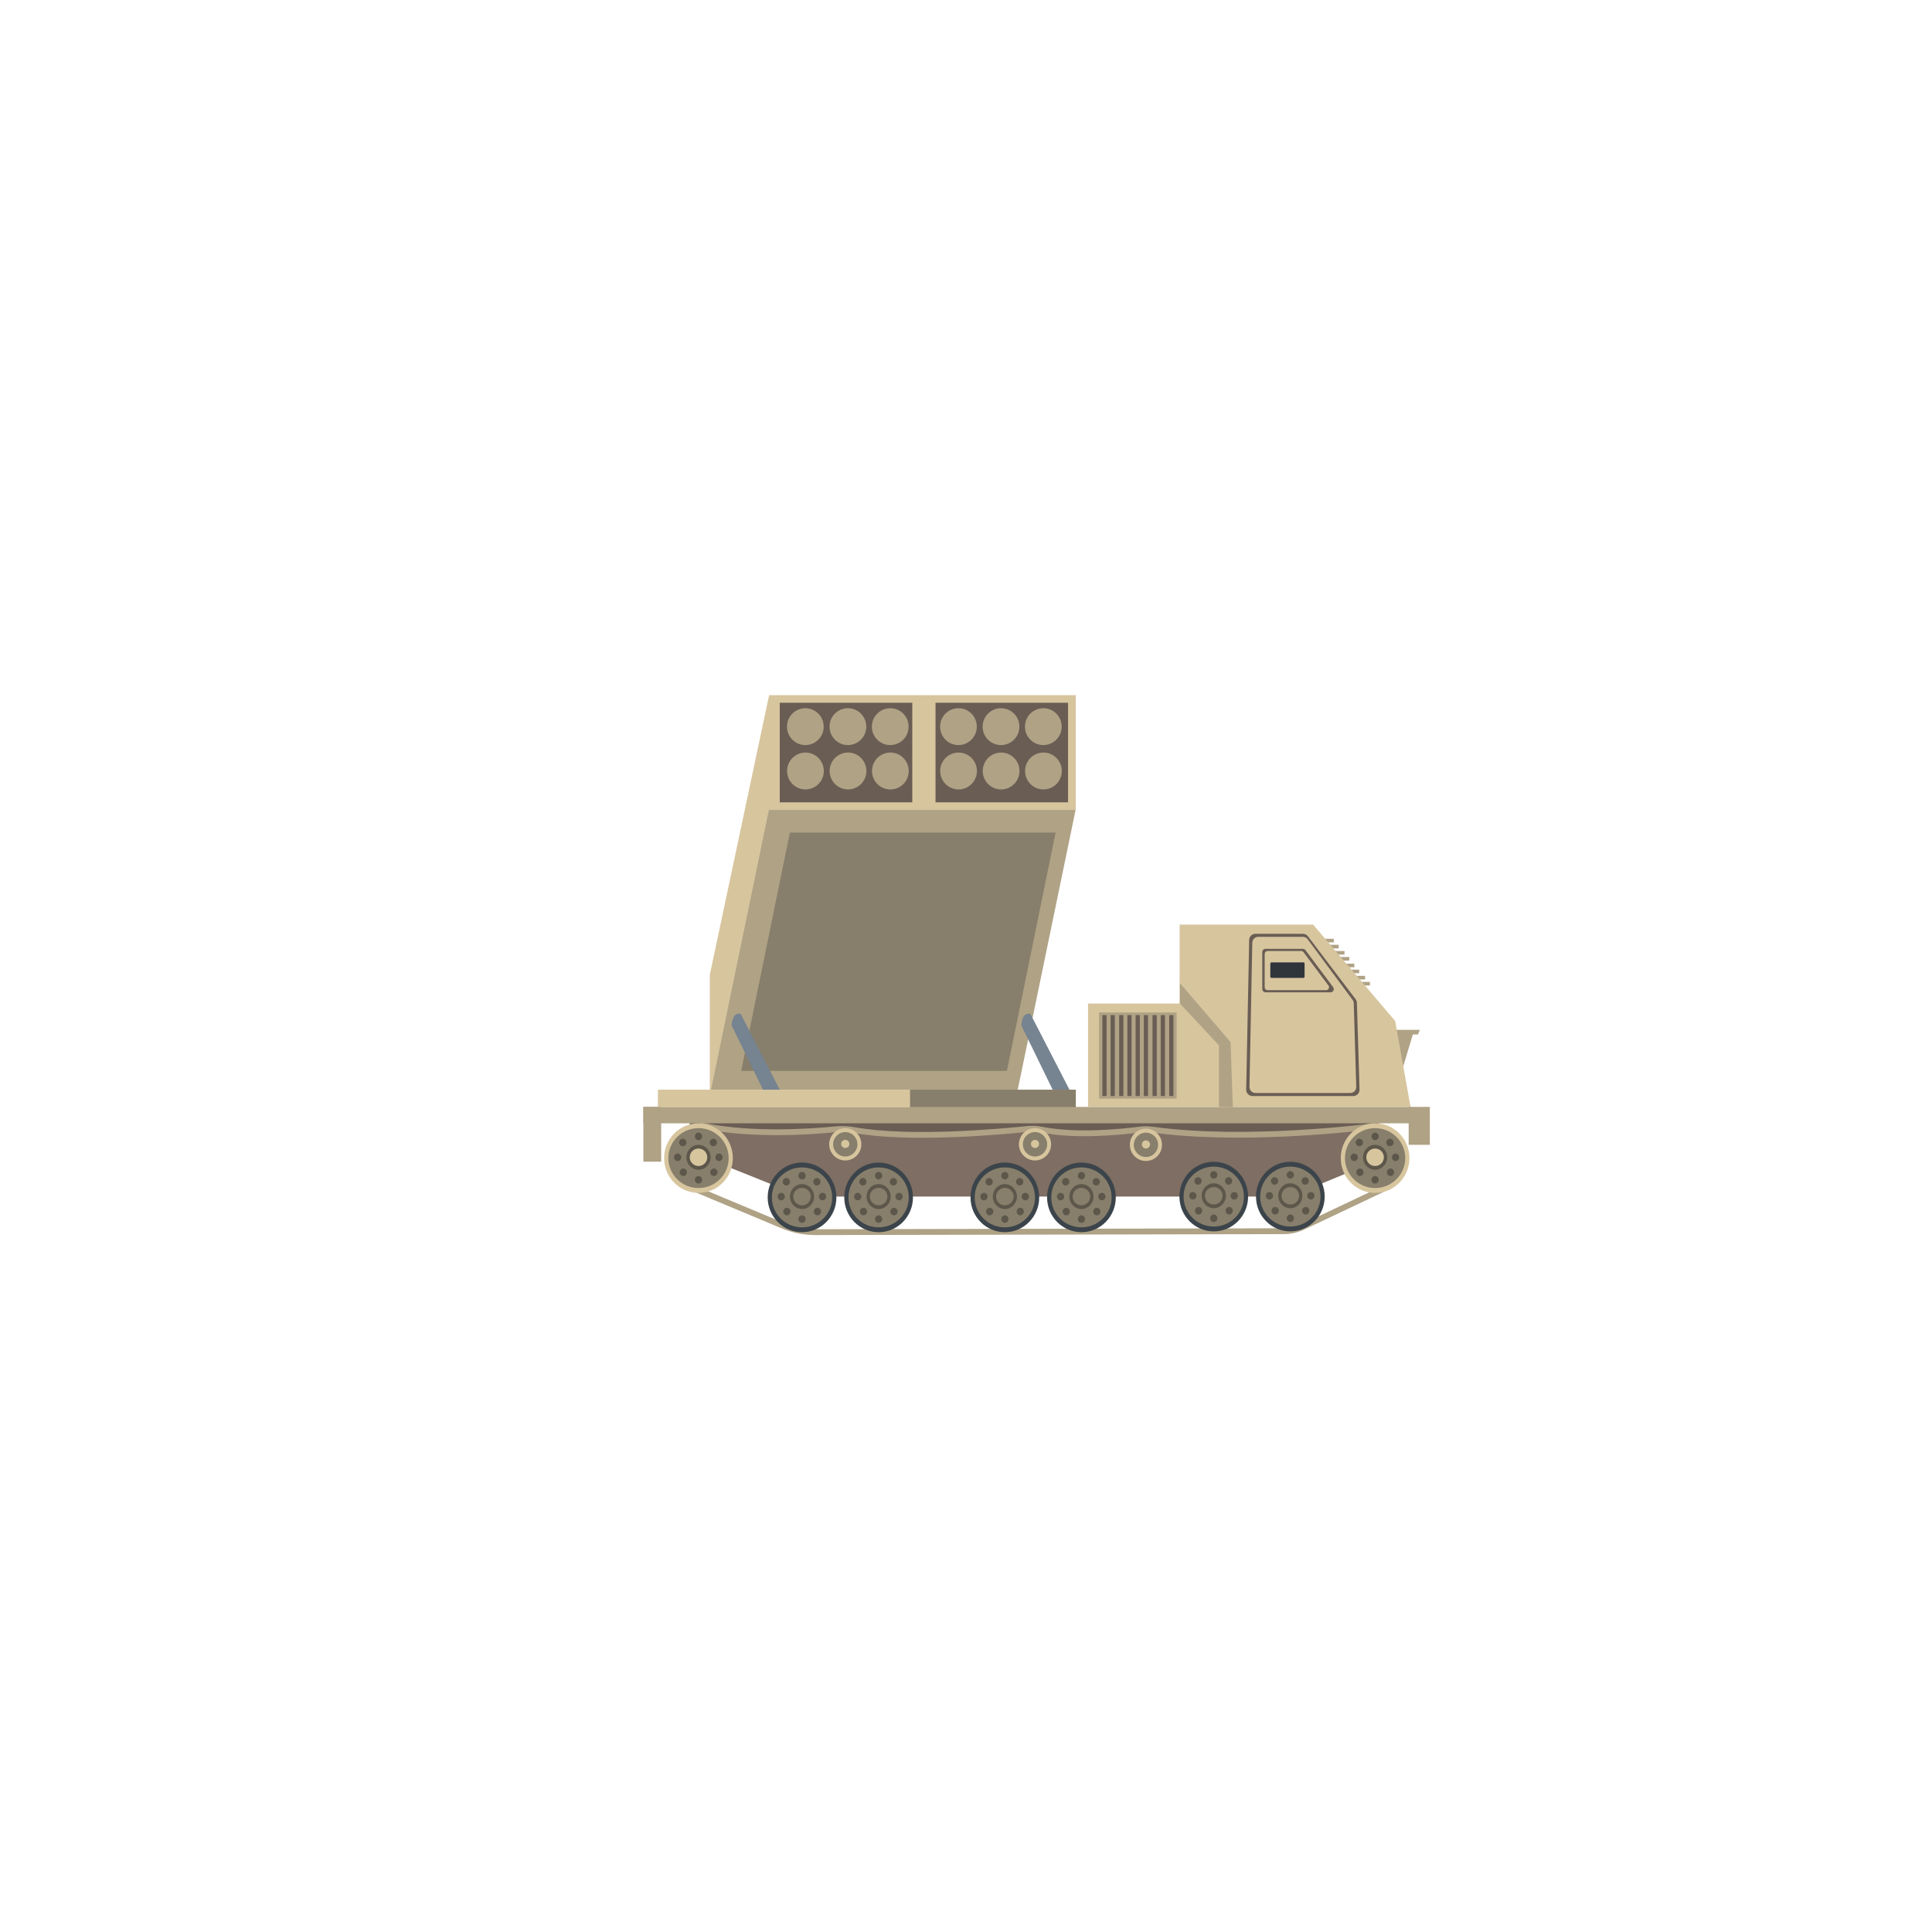 <svg xmlns="http://www.w3.org/2000/svg" xmlns:xlink="http://www.w3.org/1999/xlink" width="350" zoomAndPan="magnify" viewBox="0 0 262.5 262.5" height="350" preserveAspectRatio="xMidYMid meet" version="1.0"><defs><clipPath id="3e08d97905"><path d="M 92 152 L 189 152 L 189 167.809 L 92 167.809 Z M 92 152 " clip-rule="nonzero"/></clipPath><clipPath id="087d65eb74"><path d="M 96 94.449 L 139 94.449 L 139 149 L 96 149 Z M 96 94.449 " clip-rule="nonzero"/></clipPath><clipPath id="710534c322"><path d="M 87.316 150 L 192 150 L 192 153 L 87.316 153 Z M 87.316 150 " clip-rule="nonzero"/></clipPath><clipPath id="6e32539beb"><path d="M 104 94.449 L 147 94.449 L 147 111 L 104 111 Z M 104 94.449 " clip-rule="nonzero"/></clipPath><clipPath id="097f5833b3"><path d="M 104 157 L 114 157 L 114 167.809 L 104 167.809 Z M 104 157 " clip-rule="nonzero"/></clipPath><clipPath id="834e66faee"><path d="M 114 157 L 125 157 L 125 167.809 L 114 167.809 Z M 114 157 " clip-rule="nonzero"/></clipPath><clipPath id="0f379da3f9"><path d="M 131 157 L 142 157 L 142 167.809 L 131 167.809 Z M 131 157 " clip-rule="nonzero"/></clipPath><clipPath id="47a9536649"><path d="M 142 157 L 152 157 L 152 167.809 L 142 167.809 Z M 142 157 " clip-rule="nonzero"/></clipPath><clipPath id="55f9885979"><path d="M 160 157 L 170 157 L 170 167.809 L 160 167.809 Z M 160 157 " clip-rule="nonzero"/></clipPath><clipPath id="8e0b97d454"><path d="M 170 157 L 180 157 L 180 167.809 L 170 167.809 Z M 170 157 " clip-rule="nonzero"/></clipPath><clipPath id="2906b8eab4"><path d="M 87.316 150 L 90 150 L 90 158 L 87.316 158 Z M 87.316 150 " clip-rule="nonzero"/></clipPath><clipPath id="cba6830693"><path d="M 191 150 L 194.363 150 L 194.363 156 L 191 156 Z M 191 150 " clip-rule="nonzero"/></clipPath></defs><path fill="#afa285" d="M 181.223 128.039 L 179.402 128.039 L 179.402 127.555 L 181.223 127.555 L 181.223 128.039 " fill-opacity="1" fill-rule="nonzero"/><path fill="#afa285" d="M 181.879 128.855 L 180.059 128.855 L 180.059 128.371 L 181.879 128.371 L 181.879 128.855 " fill-opacity="1" fill-rule="nonzero"/><path fill="#afa285" d="M 182.68 129.699 L 180.859 129.699 L 180.859 129.215 L 182.68 129.215 L 182.68 129.699 " fill-opacity="1" fill-rule="nonzero"/><path fill="#afa285" d="M 183.336 130.512 L 181.516 130.512 L 181.516 130.027 L 183.336 130.027 L 183.336 130.512 " fill-opacity="1" fill-rule="nonzero"/><path fill="#afa285" d="M 184.016 131.422 L 182.195 131.422 L 182.195 130.938 L 184.016 130.938 L 184.016 131.422 " fill-opacity="1" fill-rule="nonzero"/><path fill="#afa285" d="M 184.672 132.234 L 182.852 132.234 L 182.852 131.75 L 184.672 131.75 L 184.672 132.234 " fill-opacity="1" fill-rule="nonzero"/><path fill="#afa285" d="M 185.473 133.078 L 183.652 133.078 L 183.652 132.594 L 185.473 132.594 L 185.473 133.078 " fill-opacity="1" fill-rule="nonzero"/><path fill="#afa285" d="M 186.129 133.895 L 184.309 133.895 L 184.309 133.41 L 186.129 133.41 L 186.129 133.895 " fill-opacity="1" fill-rule="nonzero"/><path fill="#695d54" d="M 187.328 154.402 L 93.715 154.402 L 93.715 151.508 L 187.328 151.508 L 187.328 154.402 " fill-opacity="1" fill-rule="nonzero"/><path fill="#7e6e63" d="M 95.398 157.125 L 108.973 162.578 L 175.316 162.578 L 187.133 157.672 L 186.34 153.281 C 186.34 153.281 167.012 155.812 155.699 153.352 C 155.699 153.891 146.133 154.547 141.184 153.281 C 135.391 154.168 123.023 154.684 115.281 153.395 C 109.422 154.137 95.84 153.281 95.84 153.281 L 95.398 157.125 " fill-opacity="1" fill-rule="nonzero"/><g clip-path="url(#3e08d97905)"><path fill="#afa285" d="M 93.398 160.68 L 106.5 166.16 C 107.867 166.73 109.309 167.02 110.789 167.016 L 174.426 166.887 C 175.273 166.887 176.125 166.695 176.891 166.332 L 188.012 161.062 L 186.047 153.488 C 183.566 153.793 168.309 155.523 156.488 153.867 C 155.969 153.797 155.426 153.797 154.871 153.867 C 152.422 154.188 146.211 154.832 141.426 153.867 C 140.844 153.75 140.266 153.723 139.711 153.781 C 136.066 154.16 123.586 155.305 116.062 153.941 C 115.199 153.785 114.336 153.746 113.5 153.832 C 110.367 154.148 102.43 154.73 95.652 153.395 C 95.309 154.441 94.203 158.047 93.398 160.68 Z M 110.766 167.809 C 109.188 167.809 107.652 167.5 106.195 166.891 L 92.434 161.137 L 92.539 160.793 C 92.539 160.793 93.145 158.801 93.758 156.812 C 94.066 155.816 94.375 154.816 94.609 154.07 C 95.07 152.609 95.07 152.609 95.309 152.551 L 95.531 152.5 L 95.602 152.574 C 102.316 153.945 110.293 153.359 113.422 153.047 C 114.332 152.953 115.266 152.992 116.203 153.164 C 123.625 154.504 136.008 153.371 139.629 152.992 C 140.262 152.926 140.918 152.961 141.578 153.094 C 146.25 154.031 152.359 153.398 154.766 153.086 C 155.395 153 156.008 153.004 156.598 153.086 C 169.332 154.867 186.121 152.684 186.289 152.66 L 186.633 152.617 L 188.941 161.496 L 177.227 167.047 C 176.359 167.457 175.391 167.68 174.43 167.68 L 110.789 167.809 C 110.781 167.809 110.773 167.809 110.766 167.809 " fill-opacity="1" fill-rule="nonzero"/></g><g clip-path="url(#087d65eb74)"><path fill="#d7c59e" d="M 101.359 132.457 L 107.934 111.629 L 104.5 94.445 L 96.438 132.457 L 96.438 148.055 L 138.105 148.055 L 138.105 132.457 L 101.359 132.457 " fill-opacity="1" fill-rule="nonzero"/></g><path fill="#afa285" d="M 189.117 139.922 L 192.914 139.922 L 192.664 140.551 L 191.961 140.551 L 190.152 146.57 L 189.117 139.922 " fill-opacity="1" fill-rule="nonzero"/><path fill="#afa285" d="M 138.281 148.055 L 96.613 148.055 L 104.5 109.898 L 146.168 109.898 L 138.281 148.055 " fill-opacity="1" fill-rule="nonzero"/><g clip-path="url(#710534c322)"><path fill="#afa285" d="M 191.648 152.621 L 87.414 152.621 L 87.414 150.395 L 191.648 150.395 L 191.648 152.621 " fill-opacity="1" fill-rule="nonzero"/></g><path fill="#d7c59e" d="M 189.566 138.73 L 178.414 125.621 L 160.273 125.621 L 160.273 136.355 L 147.832 136.355 L 147.832 150.395 L 191.648 150.395 L 189.566 138.73 " fill-opacity="1" fill-rule="nonzero"/><path fill="#afa285" d="M 160.32 136.355 L 165.621 142.031 L 165.621 150.395 L 167.504 150.434 L 167.199 141.59 L 160.32 133.582 L 160.32 136.355 " fill-opacity="1" fill-rule="nonzero"/><path fill="#afa285" d="M 159.871 149.277 L 149.324 149.277 L 149.324 137.562 L 159.871 137.562 L 159.871 149.277 " fill-opacity="1" fill-rule="nonzero"/><path fill="#695d54" d="M 150.352 148.918 L 149.781 148.918 L 149.781 137.922 L 150.352 137.922 L 150.352 148.918 " fill-opacity="1" fill-rule="nonzero"/><path fill="#695d54" d="M 151.469 148.918 L 150.898 148.918 L 150.898 137.922 L 151.469 137.922 L 151.469 148.918 " fill-opacity="1" fill-rule="nonzero"/><path fill="#695d54" d="M 152.633 148.918 L 152.062 148.918 L 152.062 137.922 L 152.633 137.922 L 152.633 148.918 " fill-opacity="1" fill-rule="nonzero"/><path fill="#695d54" d="M 153.746 148.918 L 153.18 148.918 L 153.18 137.922 L 153.746 137.922 L 153.746 148.918 " fill-opacity="1" fill-rule="nonzero"/><path fill="#695d54" d="M 154.867 148.918 L 154.297 148.918 L 154.297 137.922 L 154.867 137.922 L 154.867 148.918 " fill-opacity="1" fill-rule="nonzero"/><path fill="#695d54" d="M 155.98 148.918 L 155.414 148.918 L 155.414 137.922 L 155.98 137.922 L 155.98 148.918 " fill-opacity="1" fill-rule="nonzero"/><path fill="#695d54" d="M 157.164 148.918 L 156.594 148.918 L 156.594 137.922 L 157.164 137.922 L 157.164 148.918 " fill-opacity="1" fill-rule="nonzero"/><path fill="#695d54" d="M 158.281 148.918 L 157.711 148.918 L 157.711 137.922 L 158.281 137.922 L 158.281 148.918 " fill-opacity="1" fill-rule="nonzero"/><path fill="#695d54" d="M 159.434 148.918 L 158.863 148.918 L 158.863 137.922 L 159.434 137.922 L 159.434 148.918 " fill-opacity="1" fill-rule="nonzero"/><path fill="#695d54" d="M 169.723 127.711 L 169.32 148.047 C 169.309 148.523 169.695 148.918 170.172 148.918 L 183.867 148.918 C 184.348 148.918 184.734 148.52 184.719 148.035 L 184.359 136.254 C 184.355 136.078 184.293 135.902 184.188 135.762 L 177.707 127.211 C 177.547 127 177.297 126.875 177.027 126.875 L 170.574 126.875 C 170.113 126.875 169.734 127.246 169.723 127.711 " fill-opacity="1" fill-rule="nonzero"/><path fill="#d7c59e" d="M 170.148 128.098 L 169.766 147.664 C 169.758 148.125 170.121 148.504 170.57 148.504 L 183.469 148.504 C 183.922 148.504 184.285 148.117 184.273 147.656 L 183.934 136.316 C 183.93 136.145 183.871 135.98 183.77 135.844 L 177.668 127.613 C 177.516 127.41 177.277 127.289 177.027 127.289 L 170.949 127.289 C 170.512 127.289 170.156 127.648 170.148 128.098 " fill-opacity="1" fill-rule="nonzero"/><path fill="#695d54" d="M 171.504 129.355 L 171.504 134.387 C 171.504 134.629 171.699 134.824 171.938 134.824 L 180.785 134.824 C 181.145 134.824 181.352 134.414 181.133 134.125 L 177.375 129.098 C 177.293 128.988 177.164 128.922 177.027 128.922 L 171.938 128.918 C 171.699 128.918 171.504 129.117 171.504 129.355 " fill-opacity="1" fill-rule="nonzero"/><path fill="#d7c59e" d="M 171.832 129.605 L 171.832 134.137 C 171.832 134.355 172.008 134.531 172.223 134.531 L 180.18 134.531 C 180.504 134.531 180.688 134.16 180.496 133.902 L 177.113 129.375 C 177.039 129.273 176.922 129.215 176.801 129.215 L 172.223 129.215 C 172.008 129.215 171.832 129.391 171.832 129.605 " fill-opacity="1" fill-rule="nonzero"/><path fill="#30353c" d="M 177.086 132.867 L 172.766 132.867 C 172.676 132.867 172.598 132.793 172.598 132.699 L 172.598 130.926 C 172.598 130.832 172.676 130.758 172.766 130.758 L 177.086 130.758 C 177.18 130.758 177.254 130.832 177.254 130.926 L 177.254 132.699 C 177.254 132.793 177.18 132.867 177.086 132.867 " fill-opacity="1" fill-rule="nonzero"/><path fill="#d7c59e" d="M 146.168 150.434 L 89.387 150.434 L 89.387 148.055 L 146.168 148.055 L 146.168 150.434 " fill-opacity="1" fill-rule="nonzero"/><path fill="#877f6b" d="M 146.168 150.434 L 123.648 150.434 L 123.648 148.055 L 146.168 148.055 L 146.168 150.434 " fill-opacity="1" fill-rule="nonzero"/><g clip-path="url(#6e32539beb)"><path fill="#d7c59e" d="M 146.168 110.047 L 104.5 110.047 L 104.5 94.445 L 146.168 94.445 L 146.168 110.047 " fill-opacity="1" fill-rule="nonzero"/></g><path fill="#695d54" d="M 145.117 109.012 L 105.945 109.012 L 105.945 95.484 L 145.117 95.484 L 145.117 109.012 " fill-opacity="1" fill-rule="nonzero"/><path fill="#d7c59e" d="M 127.109 109.262 L 123.953 109.262 L 123.953 95.23 L 127.109 95.23 L 127.109 109.262 " fill-opacity="1" fill-rule="nonzero"/><path fill="#877f6b" d="M 136.805 145.504 L 100.703 145.504 L 107.32 113.125 L 143.422 113.125 L 136.805 145.504 " fill-opacity="1" fill-rule="nonzero"/><path fill="#768390" d="M 138.777 139.344 L 143.027 148.055 L 145.305 148.055 L 140.004 137.762 C 140.004 137.762 138.863 137.344 138.777 139.344 " fill-opacity="1" fill-rule="nonzero"/><path fill="#768390" d="M 99.418 139.344 L 103.668 148.055 L 105.945 148.055 L 100.645 137.762 C 100.645 137.762 99.508 137.344 99.418 139.344 " fill-opacity="1" fill-rule="nonzero"/><path fill="#afa285" d="M 111.918 98.727 C 111.918 100.113 110.801 101.234 109.422 101.234 C 108.043 101.234 106.926 100.113 106.926 98.727 C 106.926 97.344 108.043 96.223 109.422 96.223 C 110.801 96.223 111.918 97.344 111.918 98.727 " fill-opacity="1" fill-rule="nonzero"/><path fill="#afa285" d="M 117.703 98.727 C 117.703 100.113 116.586 101.234 115.207 101.234 C 113.824 101.234 112.707 100.113 112.707 98.727 C 112.707 97.344 113.824 96.223 115.207 96.223 C 116.586 96.223 117.703 97.344 117.703 98.727 " fill-opacity="1" fill-rule="nonzero"/><path fill="#afa285" d="M 123.453 98.727 C 123.453 100.113 122.336 101.234 120.957 101.234 C 119.578 101.234 118.457 100.113 118.457 98.727 C 118.457 97.344 119.578 96.223 120.957 96.223 C 122.336 96.223 123.453 97.344 123.453 98.727 " fill-opacity="1" fill-rule="nonzero"/><path fill="#afa285" d="M 111.934 104.754 C 111.934 106.141 110.816 107.262 109.438 107.262 C 108.059 107.262 106.941 106.141 106.941 104.754 C 106.941 103.371 108.059 102.246 109.438 102.246 C 110.816 102.246 111.934 103.371 111.934 104.754 " fill-opacity="1" fill-rule="nonzero"/><path fill="#afa285" d="M 117.719 104.754 C 117.719 106.141 116.602 107.262 115.223 107.262 C 113.844 107.262 112.723 106.141 112.723 104.754 C 112.723 103.371 113.844 102.246 115.223 102.246 C 116.602 102.246 117.719 103.371 117.719 104.754 " fill-opacity="1" fill-rule="nonzero"/><path fill="#afa285" d="M 123.469 104.754 C 123.469 106.141 122.352 107.262 120.973 107.262 C 119.594 107.262 118.477 106.141 118.477 104.754 C 118.477 103.371 119.594 102.246 120.973 102.246 C 122.352 102.246 123.469 103.371 123.469 104.754 " fill-opacity="1" fill-rule="nonzero"/><path fill="#afa285" d="M 132.719 98.727 C 132.719 100.113 131.602 101.234 130.223 101.234 C 128.844 101.234 127.727 100.113 127.727 98.727 C 127.727 97.344 128.844 96.223 130.223 96.223 C 131.602 96.223 132.719 97.344 132.719 98.727 " fill-opacity="1" fill-rule="nonzero"/><path fill="#afa285" d="M 138.504 98.727 C 138.504 100.113 137.387 101.234 136.008 101.234 C 134.625 101.234 133.508 100.113 133.508 98.727 C 133.508 97.344 134.625 96.223 136.008 96.223 C 137.387 96.223 138.504 97.344 138.504 98.727 " fill-opacity="1" fill-rule="nonzero"/><path fill="#afa285" d="M 144.254 98.727 C 144.254 100.113 143.137 101.234 141.758 101.234 C 140.379 101.234 139.258 100.113 139.258 98.727 C 139.258 97.344 140.379 96.223 141.758 96.223 C 143.137 96.223 144.254 97.344 144.254 98.727 " fill-opacity="1" fill-rule="nonzero"/><path fill="#afa285" d="M 132.734 104.754 C 132.734 106.141 131.617 107.262 130.238 107.262 C 128.859 107.262 127.742 106.141 127.742 104.754 C 127.742 103.371 128.859 102.246 130.238 102.246 C 131.617 102.246 132.734 103.371 132.734 104.754 " fill-opacity="1" fill-rule="nonzero"/><path fill="#afa285" d="M 138.52 104.754 C 138.52 106.141 137.402 107.262 136.023 107.262 C 134.645 107.262 133.523 106.141 133.523 104.754 C 133.523 103.371 134.645 102.246 136.023 102.246 C 137.402 102.246 138.52 103.371 138.52 104.754 " fill-opacity="1" fill-rule="nonzero"/><path fill="#afa285" d="M 144.27 104.754 C 144.27 106.141 143.152 107.262 141.773 107.262 C 140.395 107.262 139.273 106.141 139.273 104.754 C 139.273 103.371 140.395 102.246 141.773 102.246 C 143.152 102.246 144.27 103.371 144.27 104.754 " fill-opacity="1" fill-rule="nonzero"/><g clip-path="url(#097f5833b3)"><path fill="#3c444b" d="M 113.641 162.688 C 113.641 165.301 111.551 167.418 108.973 167.418 C 106.395 167.418 104.305 165.301 104.305 162.688 C 104.305 160.074 106.395 157.957 108.973 157.957 C 111.551 157.957 113.641 160.074 113.641 162.688 " fill-opacity="1" fill-rule="nonzero"/></g><path fill="#877f6b" d="M 113.07 162.688 C 113.07 164.934 111.234 166.758 108.973 166.758 C 106.711 166.758 104.875 164.934 104.875 162.688 C 104.875 160.441 106.711 158.617 108.973 158.617 C 111.234 158.617 113.07 160.441 113.07 162.688 " fill-opacity="1" fill-rule="nonzero"/><path fill="#5d574b" d="M 110.617 162.578 C 110.617 163.512 109.879 164.273 108.973 164.273 C 108.066 164.273 107.328 163.512 107.328 162.578 C 107.328 161.641 108.066 160.883 108.973 160.883 C 109.879 160.883 110.617 161.641 110.617 162.578 " fill-opacity="1" fill-rule="nonzero"/><path fill="#5d574b" d="M 106.629 162.578 C 106.629 162.859 106.406 163.09 106.137 163.09 C 105.863 163.09 105.645 162.859 105.645 162.578 C 105.645 162.297 105.863 162.066 106.137 162.066 C 106.406 162.066 106.629 162.297 106.629 162.578 " fill-opacity="1" fill-rule="nonzero"/><path fill="#5d574b" d="M 112.246 162.578 C 112.246 162.859 112.027 163.09 111.754 163.09 C 111.484 163.09 111.262 162.859 111.262 162.578 C 111.262 162.297 111.484 162.066 111.754 162.066 C 112.027 162.066 112.246 162.297 112.246 162.578 " fill-opacity="1" fill-rule="nonzero"/><path fill="#5d574b" d="M 109.465 159.742 C 109.465 160.023 109.246 160.25 108.973 160.25 C 108.699 160.25 108.48 160.023 108.48 159.742 C 108.48 159.457 108.699 159.23 108.973 159.23 C 109.246 159.23 109.465 159.457 109.465 159.742 " fill-opacity="1" fill-rule="nonzero"/><path fill="#5d574b" d="M 109.465 165.637 C 109.465 165.918 109.246 166.148 108.973 166.148 C 108.699 166.148 108.48 165.918 108.48 165.637 C 108.48 165.352 108.699 165.125 108.973 165.125 C 109.246 165.125 109.465 165.352 109.465 165.637 " fill-opacity="1" fill-rule="nonzero"/><path fill="#5d574b" d="M 107.406 164.613 C 107.406 164.895 107.188 165.125 106.914 165.125 C 106.641 165.125 106.422 164.895 106.422 164.613 C 106.422 164.328 106.641 164.102 106.914 164.102 C 107.188 164.102 107.406 164.328 107.406 164.613 " fill-opacity="1" fill-rule="nonzero"/><path fill="#5d574b" d="M 111.48 160.566 C 111.48 160.848 111.262 161.078 110.988 161.078 C 110.715 161.078 110.496 160.848 110.496 160.566 C 110.496 160.281 110.715 160.055 110.988 160.055 C 111.262 160.055 111.48 160.281 111.48 160.566 " fill-opacity="1" fill-rule="nonzero"/><path fill="#5d574b" d="M 107.328 160.566 C 107.328 160.848 107.109 161.078 106.836 161.078 C 106.566 161.078 106.344 160.848 106.344 160.566 C 106.344 160.281 106.566 160.055 106.836 160.055 C 107.109 160.055 107.328 160.281 107.328 160.566 " fill-opacity="1" fill-rule="nonzero"/><path fill="#5d574b" d="M 111.559 164.613 C 111.559 164.895 111.336 165.125 111.066 165.125 C 110.793 165.125 110.57 164.895 110.57 164.613 C 110.57 164.328 110.793 164.102 111.066 164.102 C 111.336 164.102 111.559 164.328 111.559 164.613 " fill-opacity="1" fill-rule="nonzero"/><path fill="#877f6b" d="M 110.164 162.578 C 110.164 163.234 109.629 163.766 108.973 163.766 C 108.316 163.766 107.781 163.234 107.781 162.578 C 107.781 161.922 108.316 161.391 108.973 161.391 C 109.629 161.391 110.164 161.922 110.164 162.578 " fill-opacity="1" fill-rule="nonzero"/><path fill="#d7c59e" d="M 117.031 155.477 C 117.031 156.688 116.055 157.672 114.848 157.672 C 113.641 157.672 112.66 156.688 112.66 155.477 C 112.66 154.266 113.641 153.281 114.848 153.281 C 116.055 153.281 117.031 154.266 117.031 155.477 " fill-opacity="1" fill-rule="nonzero"/><path fill="#877f6b" d="M 116.5 155.477 C 116.5 156.391 115.758 157.133 114.848 157.133 C 113.934 157.133 113.195 156.391 113.195 155.477 C 113.195 154.559 113.934 153.816 114.848 153.816 C 115.758 153.816 116.5 154.559 116.5 155.477 " fill-opacity="1" fill-rule="nonzero"/><path fill="#d7c59e" d="M 115.406 155.426 C 115.406 155.73 115.156 155.977 114.848 155.977 C 114.539 155.977 114.289 155.73 114.289 155.426 C 114.289 155.121 114.539 154.875 114.848 154.875 C 115.156 154.875 115.406 155.121 115.406 155.426 " fill-opacity="1" fill-rule="nonzero"/><g clip-path="url(#834e66faee)"><path fill="#3c444b" d="M 124.043 162.688 C 124.043 165.301 121.953 167.418 119.375 167.418 C 116.801 167.418 114.711 165.301 114.711 162.688 C 114.711 160.074 116.801 157.957 119.375 157.957 C 121.953 157.957 124.043 160.074 124.043 162.688 " fill-opacity="1" fill-rule="nonzero"/></g><path fill="#877f6b" d="M 123.473 162.688 C 123.473 164.934 121.641 166.758 119.375 166.758 C 117.113 166.758 115.281 164.934 115.281 162.688 C 115.281 160.441 117.113 158.617 119.375 158.617 C 121.641 158.617 123.473 160.441 123.473 162.688 " fill-opacity="1" fill-rule="nonzero"/><path fill="#5d574b" d="M 121.02 162.578 C 121.02 163.512 120.285 164.273 119.375 164.273 C 118.469 164.273 117.734 163.512 117.734 162.578 C 117.734 161.641 118.469 160.883 119.375 160.883 C 120.285 160.883 121.02 161.641 121.02 162.578 " fill-opacity="1" fill-rule="nonzero"/><path fill="#5d574b" d="M 117.031 162.578 C 117.031 162.859 116.812 163.09 116.539 163.09 C 116.266 163.09 116.047 162.859 116.047 162.578 C 116.047 162.297 116.266 162.066 116.539 162.066 C 116.812 162.066 117.031 162.297 117.031 162.578 " fill-opacity="1" fill-rule="nonzero"/><path fill="#5d574b" d="M 122.652 162.578 C 122.652 162.859 122.43 163.09 122.16 163.09 C 121.887 163.09 121.664 162.859 121.664 162.578 C 121.664 162.297 121.887 162.066 122.16 162.066 C 122.43 162.066 122.652 162.297 122.652 162.578 " fill-opacity="1" fill-rule="nonzero"/><path fill="#5d574b" d="M 119.871 159.742 C 119.871 160.023 119.648 160.25 119.375 160.25 C 119.105 160.25 118.883 160.023 118.883 159.742 C 118.883 159.457 119.105 159.23 119.375 159.23 C 119.648 159.23 119.871 159.457 119.871 159.742 " fill-opacity="1" fill-rule="nonzero"/><path fill="#5d574b" d="M 119.871 165.637 C 119.871 165.918 119.648 166.148 119.375 166.148 C 119.105 166.148 118.883 165.918 118.883 165.637 C 118.883 165.352 119.105 165.125 119.375 165.125 C 119.648 165.125 119.871 165.352 119.871 165.637 " fill-opacity="1" fill-rule="nonzero"/><path fill="#5d574b" d="M 117.809 164.613 C 117.809 164.895 117.59 165.125 117.316 165.125 C 117.047 165.125 116.824 164.895 116.824 164.613 C 116.824 164.328 117.047 164.102 117.316 164.102 C 117.59 164.102 117.809 164.328 117.809 164.613 " fill-opacity="1" fill-rule="nonzero"/><path fill="#5d574b" d="M 121.887 160.566 C 121.887 160.848 121.664 161.078 121.391 161.078 C 121.121 161.078 120.898 160.848 120.898 160.566 C 120.898 160.281 121.121 160.055 121.391 160.055 C 121.664 160.055 121.887 160.281 121.887 160.566 " fill-opacity="1" fill-rule="nonzero"/><path fill="#5d574b" d="M 117.734 160.566 C 117.734 160.848 117.512 161.078 117.242 161.078 C 116.969 161.078 116.746 160.848 116.746 160.566 C 116.746 160.281 116.969 160.055 117.242 160.055 C 117.512 160.055 117.734 160.281 117.734 160.566 " fill-opacity="1" fill-rule="nonzero"/><path fill="#5d574b" d="M 121.961 164.613 C 121.961 164.895 121.742 165.125 121.469 165.125 C 121.195 165.125 120.977 164.895 120.977 164.613 C 120.977 164.328 121.195 164.102 121.469 164.102 C 121.742 164.102 121.961 164.328 121.961 164.613 " fill-opacity="1" fill-rule="nonzero"/><path fill="#877f6b" d="M 120.566 162.578 C 120.566 163.234 120.035 163.766 119.375 163.766 C 118.719 163.766 118.184 163.234 118.184 162.578 C 118.184 161.922 118.719 161.391 119.375 161.391 C 120.035 161.391 120.566 161.922 120.566 162.578 " fill-opacity="1" fill-rule="nonzero"/><g clip-path="url(#0f379da3f9)"><path fill="#3c444b" d="M 141.195 162.688 C 141.195 165.301 139.105 167.418 136.531 167.418 C 133.953 167.418 131.863 165.301 131.863 162.688 C 131.863 160.074 133.953 157.957 136.531 157.957 C 139.105 157.957 141.195 160.074 141.195 162.688 " fill-opacity="1" fill-rule="nonzero"/></g><path fill="#877f6b" d="M 140.625 162.688 C 140.625 164.934 138.793 166.758 136.531 166.758 C 134.266 166.758 132.434 164.934 132.434 162.688 C 132.434 160.441 134.266 158.617 136.531 158.617 C 138.793 158.617 140.625 160.441 140.625 162.688 " fill-opacity="1" fill-rule="nonzero"/><path fill="#5d574b" d="M 138.172 162.578 C 138.172 163.512 137.438 164.273 136.531 164.273 C 135.621 164.273 134.887 163.512 134.887 162.578 C 134.887 161.641 135.621 160.883 136.531 160.883 C 137.438 160.883 138.172 161.641 138.172 162.578 " fill-opacity="1" fill-rule="nonzero"/><path fill="#5d574b" d="M 134.188 162.578 C 134.188 162.859 133.965 163.09 133.691 163.09 C 133.422 163.09 133.199 162.859 133.199 162.578 C 133.199 162.297 133.422 162.066 133.691 162.066 C 133.965 162.066 134.188 162.297 134.188 162.578 " fill-opacity="1" fill-rule="nonzero"/><path fill="#5d574b" d="M 139.805 162.578 C 139.805 162.859 139.586 163.09 139.312 163.09 C 139.039 163.09 138.82 162.859 138.82 162.578 C 138.82 162.297 139.039 162.066 139.312 162.066 C 139.586 162.066 139.805 162.297 139.805 162.578 " fill-opacity="1" fill-rule="nonzero"/><path fill="#5d574b" d="M 137.023 159.742 C 137.023 160.023 136.801 160.25 136.531 160.25 C 136.258 160.25 136.035 160.023 136.035 159.742 C 136.035 159.457 136.258 159.23 136.531 159.23 C 136.801 159.23 137.023 159.457 137.023 159.742 " fill-opacity="1" fill-rule="nonzero"/><path fill="#5d574b" d="M 137.023 165.637 C 137.023 165.918 136.801 166.148 136.531 166.148 C 136.258 166.148 136.035 165.918 136.035 165.637 C 136.035 165.352 136.258 165.125 136.531 165.125 C 136.801 165.125 137.023 165.352 137.023 165.637 " fill-opacity="1" fill-rule="nonzero"/><path fill="#5d574b" d="M 134.965 164.613 C 134.965 164.895 134.742 165.125 134.469 165.125 C 134.199 165.125 133.977 164.895 133.977 164.613 C 133.977 164.328 134.199 164.102 134.469 164.102 C 134.742 164.102 134.965 164.328 134.965 164.613 " fill-opacity="1" fill-rule="nonzero"/><path fill="#5d574b" d="M 139.039 160.566 C 139.039 160.848 138.816 161.078 138.547 161.078 C 138.273 161.078 138.051 160.848 138.051 160.566 C 138.051 160.281 138.273 160.055 138.547 160.055 C 138.816 160.055 139.039 160.281 139.039 160.566 " fill-opacity="1" fill-rule="nonzero"/><path fill="#5d574b" d="M 134.887 160.566 C 134.887 160.848 134.668 161.078 134.395 161.078 C 134.121 161.078 133.902 160.848 133.902 160.566 C 133.902 160.281 134.121 160.055 134.395 160.055 C 134.668 160.055 134.887 160.281 134.887 160.566 " fill-opacity="1" fill-rule="nonzero"/><path fill="#5d574b" d="M 139.113 164.613 C 139.113 164.895 138.895 165.125 138.621 165.125 C 138.352 165.125 138.129 164.895 138.129 164.613 C 138.129 164.328 138.352 164.102 138.621 164.102 C 138.895 164.102 139.113 164.328 139.113 164.613 " fill-opacity="1" fill-rule="nonzero"/><path fill="#877f6b" d="M 137.723 162.578 C 137.723 163.234 137.188 163.766 136.531 163.766 C 135.871 163.766 135.34 163.234 135.34 162.578 C 135.34 161.922 135.871 161.391 136.531 161.391 C 137.188 161.391 137.723 161.922 137.723 162.578 " fill-opacity="1" fill-rule="nonzero"/><g clip-path="url(#47a9536649)"><path fill="#3c444b" d="M 151.602 162.688 C 151.602 165.301 149.512 167.418 146.934 167.418 C 144.355 167.418 142.266 165.301 142.266 162.688 C 142.266 160.074 144.355 157.957 146.934 157.957 C 149.512 157.957 151.602 160.074 151.602 162.688 " fill-opacity="1" fill-rule="nonzero"/></g><path fill="#877f6b" d="M 151.031 162.688 C 151.031 164.934 149.195 166.758 146.934 166.758 C 144.672 166.758 142.836 164.934 142.836 162.688 C 142.836 160.441 144.672 158.617 146.934 158.617 C 149.195 158.617 151.031 160.441 151.031 162.688 " fill-opacity="1" fill-rule="nonzero"/><path fill="#5d574b" d="M 148.578 162.578 C 148.578 163.512 147.84 164.273 146.934 164.273 C 146.027 164.273 145.293 163.512 145.293 162.578 C 145.293 161.641 146.027 160.883 146.934 160.883 C 147.84 160.883 148.578 161.641 148.578 162.578 " fill-opacity="1" fill-rule="nonzero"/><path fill="#5d574b" d="M 144.59 162.578 C 144.59 162.859 144.367 163.09 144.098 163.09 C 143.824 163.09 143.605 162.859 143.605 162.578 C 143.605 162.297 143.824 162.066 144.098 162.066 C 144.367 162.066 144.59 162.297 144.59 162.578 " fill-opacity="1" fill-rule="nonzero"/><path fill="#5d574b" d="M 150.207 162.578 C 150.207 162.859 149.988 163.09 149.715 163.09 C 149.445 163.09 149.223 162.859 149.223 162.578 C 149.223 162.297 149.445 162.066 149.715 162.066 C 149.988 162.066 150.207 162.297 150.207 162.578 " fill-opacity="1" fill-rule="nonzero"/><path fill="#5d574b" d="M 147.426 159.742 C 147.426 160.023 147.207 160.25 146.934 160.25 C 146.66 160.25 146.441 160.023 146.441 159.742 C 146.441 159.457 146.66 159.23 146.934 159.23 C 147.207 159.23 147.426 159.457 147.426 159.742 " fill-opacity="1" fill-rule="nonzero"/><path fill="#5d574b" d="M 147.426 165.637 C 147.426 165.918 147.207 166.148 146.934 166.148 C 146.66 166.148 146.441 165.918 146.441 165.637 C 146.441 165.352 146.66 165.125 146.934 165.125 C 147.207 165.125 147.426 165.352 147.426 165.637 " fill-opacity="1" fill-rule="nonzero"/><path fill="#5d574b" d="M 145.367 164.613 C 145.367 164.895 145.148 165.125 144.875 165.125 C 144.602 165.125 144.383 164.895 144.383 164.613 C 144.383 164.328 144.602 164.102 144.875 164.102 C 145.148 164.102 145.367 164.328 145.367 164.613 " fill-opacity="1" fill-rule="nonzero"/><path fill="#5d574b" d="M 149.441 160.566 C 149.441 160.848 149.223 161.078 148.949 161.078 C 148.676 161.078 148.457 160.848 148.457 160.566 C 148.457 160.281 148.676 160.055 148.949 160.055 C 149.223 160.055 149.441 160.281 149.441 160.566 " fill-opacity="1" fill-rule="nonzero"/><path fill="#5d574b" d="M 145.293 160.566 C 145.293 160.848 145.07 161.078 144.797 161.078 C 144.527 161.078 144.305 160.848 144.305 160.566 C 144.305 160.281 144.527 160.055 144.797 160.055 C 145.07 160.055 145.293 160.281 145.293 160.566 " fill-opacity="1" fill-rule="nonzero"/><path fill="#5d574b" d="M 149.52 164.613 C 149.52 164.895 149.297 165.125 149.027 165.125 C 148.754 165.125 148.531 164.895 148.531 164.613 C 148.531 164.328 148.754 164.102 149.027 164.102 C 149.297 164.102 149.52 164.328 149.52 164.613 " fill-opacity="1" fill-rule="nonzero"/><path fill="#877f6b" d="M 148.125 162.578 C 148.125 163.234 147.59 163.766 146.934 163.766 C 146.277 163.766 145.742 163.234 145.742 162.578 C 145.742 161.922 146.277 161.391 146.934 161.391 C 147.59 161.391 148.125 161.922 148.125 162.578 " fill-opacity="1" fill-rule="nonzero"/><g clip-path="url(#55f9885979)"><path fill="#3c444b" d="M 169.578 162.578 C 169.578 165.191 167.488 167.309 164.914 167.309 C 162.336 167.309 160.246 165.191 160.246 162.578 C 160.246 159.965 162.336 157.848 164.914 157.848 C 167.488 157.848 169.578 159.965 169.578 162.578 " fill-opacity="1" fill-rule="nonzero"/></g><path fill="#877f6b" d="M 169.012 162.578 C 169.012 164.824 167.176 166.648 164.914 166.648 C 162.652 166.648 160.816 164.824 160.816 162.578 C 160.816 160.332 162.652 158.508 164.914 158.508 C 167.176 158.508 169.012 160.332 169.012 162.578 " fill-opacity="1" fill-rule="nonzero"/><path fill="#5d574b" d="M 166.559 162.469 C 166.559 163.402 165.82 164.16 164.914 164.16 C 164.008 164.16 163.27 163.402 163.27 162.469 C 163.27 161.531 164.008 160.773 164.914 160.773 C 165.82 160.773 166.559 161.531 166.559 162.469 " fill-opacity="1" fill-rule="nonzero"/><path fill="#5d574b" d="M 162.57 162.469 C 162.57 162.75 162.348 162.98 162.074 162.98 C 161.805 162.98 161.582 162.75 161.582 162.469 C 161.582 162.184 161.805 161.957 162.074 161.957 C 162.348 161.957 162.57 162.184 162.57 162.469 " fill-opacity="1" fill-rule="nonzero"/><path fill="#5d574b" d="M 168.188 162.469 C 168.188 162.75 167.969 162.98 167.695 162.98 C 167.422 162.98 167.203 162.75 167.203 162.469 C 167.203 162.184 167.422 161.957 167.695 161.957 C 167.969 161.957 168.188 162.184 168.188 162.469 " fill-opacity="1" fill-rule="nonzero"/><path fill="#5d574b" d="M 165.406 159.629 C 165.406 159.914 165.188 160.141 164.914 160.141 C 164.641 160.141 164.422 159.914 164.422 159.629 C 164.422 159.348 164.641 159.117 164.914 159.117 C 165.188 159.117 165.406 159.348 165.406 159.629 " fill-opacity="1" fill-rule="nonzero"/><path fill="#5d574b" d="M 165.406 165.527 C 165.406 165.809 165.188 166.035 164.914 166.035 C 164.641 166.035 164.422 165.809 164.422 165.527 C 164.422 165.242 164.641 165.016 164.914 165.016 C 165.188 165.016 165.406 165.242 165.406 165.527 " fill-opacity="1" fill-rule="nonzero"/><path fill="#5d574b" d="M 163.348 164.504 C 163.348 164.785 163.125 165.016 162.855 165.016 C 162.582 165.016 162.359 164.785 162.359 164.504 C 162.359 164.219 162.582 163.992 162.855 163.992 C 163.125 163.992 163.348 164.219 163.348 164.504 " fill-opacity="1" fill-rule="nonzero"/><path fill="#5d574b" d="M 167.422 160.453 C 167.422 160.738 167.199 160.965 166.93 160.965 C 166.656 160.965 166.438 160.738 166.438 160.453 C 166.438 160.172 166.656 159.945 166.93 159.945 C 167.199 159.945 167.422 160.172 167.422 160.453 " fill-opacity="1" fill-rule="nonzero"/><path fill="#5d574b" d="M 163.27 160.457 C 163.27 160.738 163.051 160.965 162.777 160.965 C 162.504 160.965 162.285 160.738 162.285 160.457 C 162.285 160.172 162.504 159.945 162.777 159.945 C 163.051 159.945 163.27 160.172 163.27 160.457 " fill-opacity="1" fill-rule="nonzero"/><path fill="#5d574b" d="M 167.5 164.504 C 167.5 164.785 167.277 165.016 167.004 165.016 C 166.734 165.016 166.512 164.785 166.512 164.504 C 166.512 164.219 166.734 163.992 167.004 163.992 C 167.277 163.992 167.5 164.219 167.5 164.504 " fill-opacity="1" fill-rule="nonzero"/><path fill="#877f6b" d="M 166.105 162.469 C 166.105 163.125 165.57 163.656 164.914 163.656 C 164.254 163.656 163.723 163.125 163.723 162.469 C 163.723 161.812 164.254 161.281 164.914 161.281 C 165.57 161.281 166.105 161.812 166.105 162.469 " fill-opacity="1" fill-rule="nonzero"/><g clip-path="url(#8e0b97d454)"><path fill="#3c444b" d="M 179.984 162.578 C 179.984 165.191 177.895 167.309 175.316 167.309 C 172.738 167.309 170.652 165.191 170.652 162.578 C 170.652 159.965 172.738 157.848 175.316 157.848 C 177.895 157.848 179.984 159.965 179.984 162.578 " fill-opacity="1" fill-rule="nonzero"/></g><path fill="#877f6b" d="M 179.414 162.578 C 179.414 164.824 177.582 166.648 175.316 166.648 C 173.055 166.648 171.219 164.824 171.219 162.578 C 171.219 160.332 173.055 158.508 175.316 158.508 C 177.582 158.508 179.414 160.332 179.414 162.578 " fill-opacity="1" fill-rule="nonzero"/><path fill="#5d574b" d="M 176.961 162.469 C 176.961 163.402 176.227 164.16 175.316 164.16 C 174.41 164.16 173.676 163.402 173.676 162.469 C 173.676 161.531 174.41 160.773 175.316 160.773 C 176.227 160.773 176.961 161.531 176.961 162.469 " fill-opacity="1" fill-rule="nonzero"/><path fill="#5d574b" d="M 172.973 162.469 C 172.973 162.75 172.754 162.98 172.48 162.98 C 172.207 162.98 171.988 162.75 171.988 162.469 C 171.988 162.184 172.207 161.957 172.48 161.957 C 172.754 161.957 172.973 162.184 172.973 162.469 " fill-opacity="1" fill-rule="nonzero"/><path fill="#5d574b" d="M 178.594 162.469 C 178.594 162.75 178.371 162.98 178.102 162.98 C 177.828 162.98 177.605 162.75 177.605 162.469 C 177.605 162.184 177.828 161.957 178.102 161.957 C 178.371 161.957 178.594 162.184 178.594 162.469 " fill-opacity="1" fill-rule="nonzero"/><path fill="#5d574b" d="M 175.809 159.629 C 175.809 159.914 175.59 160.141 175.316 160.141 C 175.047 160.141 174.824 159.914 174.824 159.629 C 174.824 159.348 175.047 159.117 175.316 159.117 C 175.59 159.117 175.809 159.348 175.809 159.629 " fill-opacity="1" fill-rule="nonzero"/><path fill="#5d574b" d="M 175.809 165.527 C 175.809 165.809 175.59 166.035 175.316 166.035 C 175.047 166.035 174.824 165.809 174.824 165.527 C 174.824 165.242 175.047 165.016 175.316 165.016 C 175.59 165.016 175.809 165.242 175.809 165.527 " fill-opacity="1" fill-rule="nonzero"/><path fill="#5d574b" d="M 173.75 164.504 C 173.75 164.785 173.531 165.016 173.258 165.016 C 172.984 165.016 172.766 164.785 172.766 164.504 C 172.766 164.219 172.984 163.992 173.258 163.992 C 173.531 163.992 173.75 164.219 173.75 164.504 " fill-opacity="1" fill-rule="nonzero"/><path fill="#5d574b" d="M 177.824 160.457 C 177.824 160.738 177.605 160.965 177.332 160.965 C 177.059 160.965 176.84 160.738 176.84 160.457 C 176.84 160.172 177.059 159.945 177.332 159.945 C 177.605 159.945 177.824 160.172 177.824 160.457 " fill-opacity="1" fill-rule="nonzero"/><path fill="#5d574b" d="M 173.676 160.457 C 173.676 160.738 173.453 160.965 173.18 160.965 C 172.91 160.965 172.688 160.738 172.688 160.457 C 172.688 160.172 172.91 159.945 173.18 159.945 C 173.453 159.945 173.676 160.172 173.676 160.457 " fill-opacity="1" fill-rule="nonzero"/><path fill="#5d574b" d="M 177.902 164.504 C 177.902 164.785 177.684 165.016 177.41 165.016 C 177.137 165.016 176.918 164.785 176.918 164.504 C 176.918 164.219 177.137 163.992 177.41 163.992 C 177.684 163.992 177.902 164.219 177.902 164.504 " fill-opacity="1" fill-rule="nonzero"/><path fill="#877f6b" d="M 176.508 162.469 C 176.508 163.125 175.977 163.656 175.316 163.656 C 174.66 163.656 174.125 163.125 174.125 162.469 C 174.125 161.812 174.66 161.281 175.316 161.281 C 175.977 161.281 176.508 161.812 176.508 162.469 " fill-opacity="1" fill-rule="nonzero"/><path fill="#d7c59e" d="M 191.5 157.352 C 191.5 159.961 189.41 162.078 186.832 162.078 C 184.258 162.078 182.168 159.961 182.168 157.352 C 182.168 154.738 184.258 152.621 186.832 152.621 C 189.41 152.621 191.5 154.738 191.5 157.352 " fill-opacity="1" fill-rule="nonzero"/><path fill="#877f6b" d="M 190.93 157.352 C 190.93 159.598 189.094 161.418 186.832 161.418 C 184.57 161.418 182.738 159.598 182.738 157.352 C 182.738 155.102 184.57 153.281 186.832 153.281 C 189.094 153.281 190.93 155.102 190.93 157.352 " fill-opacity="1" fill-rule="nonzero"/><path fill="#5d574b" d="M 188.477 157.238 C 188.477 158.176 187.742 158.934 186.832 158.934 C 185.926 158.934 185.191 158.176 185.191 157.238 C 185.191 156.305 185.926 155.547 186.832 155.547 C 187.742 155.547 188.477 156.305 188.477 157.238 " fill-opacity="1" fill-rule="nonzero"/><path fill="#5d574b" d="M 184.488 157.242 C 184.488 157.523 184.27 157.75 183.996 157.75 C 183.723 157.75 183.504 157.523 183.504 157.242 C 183.504 156.957 183.723 156.73 183.996 156.73 C 184.27 156.73 184.488 156.957 184.488 157.242 " fill-opacity="1" fill-rule="nonzero"/><path fill="#5d574b" d="M 190.109 157.242 C 190.109 157.523 189.887 157.75 189.617 157.75 C 189.344 157.75 189.121 157.523 189.121 157.242 C 189.121 156.957 189.344 156.73 189.617 156.73 C 189.887 156.73 190.109 156.957 190.109 157.242 " fill-opacity="1" fill-rule="nonzero"/><path fill="#5d574b" d="M 187.328 154.402 C 187.328 154.684 187.105 154.914 186.832 154.914 C 186.562 154.914 186.34 154.684 186.34 154.402 C 186.34 154.121 186.562 153.891 186.832 153.891 C 187.105 153.891 187.328 154.121 187.328 154.402 " fill-opacity="1" fill-rule="nonzero"/><path fill="#5d574b" d="M 187.328 160.297 C 187.328 160.578 187.105 160.809 186.832 160.809 C 186.562 160.809 186.34 160.578 186.34 160.297 C 186.34 160.016 186.562 159.785 186.832 159.785 C 187.105 159.785 187.328 160.016 187.328 160.297 " fill-opacity="1" fill-rule="nonzero"/><path fill="#5d574b" d="M 185.266 159.273 C 185.266 159.559 185.047 159.785 184.773 159.785 C 184.5 159.785 184.281 159.559 184.281 159.273 C 184.281 158.992 184.5 158.762 184.773 158.762 C 185.047 158.762 185.266 158.992 185.266 159.273 " fill-opacity="1" fill-rule="nonzero"/><path fill="#5d574b" d="M 189.344 155.227 C 189.344 155.512 189.121 155.738 188.848 155.738 C 188.578 155.738 188.355 155.512 188.355 155.227 C 188.355 154.945 188.578 154.715 188.848 154.715 C 189.121 154.715 189.344 154.945 189.344 155.227 " fill-opacity="1" fill-rule="nonzero"/><path fill="#5d574b" d="M 185.191 155.227 C 185.191 155.512 184.969 155.738 184.699 155.738 C 184.426 155.738 184.203 155.512 184.203 155.227 C 184.203 154.945 184.426 154.715 184.699 154.715 C 184.969 154.715 185.191 154.945 185.191 155.227 " fill-opacity="1" fill-rule="nonzero"/><path fill="#5d574b" d="M 189.418 159.273 C 189.418 159.559 189.199 159.785 188.926 159.785 C 188.652 159.785 188.434 159.559 188.434 159.273 C 188.434 158.992 188.652 158.762 188.926 158.762 C 189.199 158.762 189.418 158.992 189.418 159.273 " fill-opacity="1" fill-rule="nonzero"/><path fill="#d7c59e" d="M 188.023 157.238 C 188.023 157.895 187.492 158.426 186.832 158.426 C 186.176 158.426 185.641 157.895 185.641 157.238 C 185.641 156.586 186.176 156.051 186.832 156.051 C 187.492 156.051 188.023 156.586 188.023 157.238 " fill-opacity="1" fill-rule="nonzero"/><path fill="#d7c59e" d="M 99.57 157.352 C 99.57 159.961 97.484 162.078 94.906 162.078 C 92.328 162.078 90.238 159.961 90.238 157.352 C 90.238 154.738 92.328 152.621 94.906 152.621 C 97.484 152.621 99.57 154.738 99.57 157.352 " fill-opacity="1" fill-rule="nonzero"/><path fill="#877f6b" d="M 99.004 157.352 C 99.004 159.598 97.168 161.418 94.906 161.418 C 92.645 161.418 90.809 159.598 90.809 157.352 C 90.809 155.102 92.645 153.281 94.906 153.281 C 97.168 153.281 99.004 155.102 99.004 157.352 " fill-opacity="1" fill-rule="nonzero"/><path fill="#5d574b" d="M 96.547 157.242 C 96.547 158.176 95.812 158.934 94.906 158.934 C 94 158.934 93.262 158.176 93.262 157.242 C 93.262 156.305 94 155.547 94.906 155.547 C 95.812 155.547 96.547 156.305 96.547 157.242 " fill-opacity="1" fill-rule="nonzero"/><path fill="#5d574b" d="M 92.562 157.242 C 92.562 157.523 92.34 157.75 92.07 157.75 C 91.797 157.75 91.574 157.523 91.574 157.242 C 91.574 156.957 91.797 156.73 92.07 156.73 C 92.34 156.73 92.562 156.957 92.562 157.242 " fill-opacity="1" fill-rule="nonzero"/><path fill="#5d574b" d="M 98.18 157.242 C 98.18 157.523 97.961 157.75 97.688 157.75 C 97.414 157.75 97.195 157.523 97.195 157.242 C 97.195 156.957 97.414 156.73 97.688 156.73 C 97.961 156.73 98.18 156.957 98.18 157.242 " fill-opacity="1" fill-rule="nonzero"/><path fill="#5d574b" d="M 95.398 154.402 C 95.398 154.684 95.18 154.914 94.906 154.914 C 94.633 154.914 94.414 154.684 94.414 154.402 C 94.414 154.121 94.633 153.891 94.906 153.891 C 95.18 153.891 95.398 154.121 95.398 154.402 " fill-opacity="1" fill-rule="nonzero"/><path fill="#5d574b" d="M 95.398 160.297 C 95.398 160.578 95.18 160.809 94.906 160.809 C 94.633 160.809 94.414 160.578 94.414 160.297 C 94.414 160.016 94.633 159.785 94.906 159.785 C 95.18 159.785 95.398 160.016 95.398 160.297 " fill-opacity="1" fill-rule="nonzero"/><path fill="#5d574b" d="M 93.34 159.273 C 93.34 159.559 93.117 159.785 92.848 159.785 C 92.574 159.785 92.352 159.559 92.352 159.273 C 92.352 158.992 92.574 158.762 92.848 158.762 C 93.117 158.762 93.34 158.992 93.34 159.273 " fill-opacity="1" fill-rule="nonzero"/><path fill="#5d574b" d="M 97.414 155.227 C 97.414 155.512 97.191 155.738 96.922 155.738 C 96.648 155.738 96.43 155.512 96.43 155.227 C 96.43 154.945 96.648 154.715 96.922 154.715 C 97.191 154.715 97.414 154.945 97.414 155.227 " fill-opacity="1" fill-rule="nonzero"/><path fill="#5d574b" d="M 93.262 155.227 C 93.262 155.512 93.043 155.738 92.77 155.738 C 92.496 155.738 92.277 155.512 92.277 155.227 C 92.277 154.945 92.496 154.715 92.77 154.715 C 93.043 154.715 93.262 154.945 93.262 155.227 " fill-opacity="1" fill-rule="nonzero"/><path fill="#5d574b" d="M 97.492 159.273 C 97.492 159.559 97.27 159.785 96.996 159.785 C 96.727 159.785 96.504 159.559 96.504 159.273 C 96.504 158.992 96.727 158.762 96.996 158.762 C 97.27 158.762 97.492 158.992 97.492 159.273 " fill-opacity="1" fill-rule="nonzero"/><path fill="#d7c59e" d="M 96.098 157.242 C 96.098 157.895 95.562 158.426 94.906 158.426 C 94.246 158.426 93.715 157.895 93.715 157.242 C 93.715 156.586 94.246 156.051 94.906 156.051 C 95.562 156.051 96.098 156.586 96.098 157.242 " fill-opacity="1" fill-rule="nonzero"/><path fill="#d7c59e" d="M 142.812 155.477 C 142.812 156.688 141.832 157.672 140.625 157.672 C 139.418 157.672 138.441 156.688 138.441 155.477 C 138.441 154.266 139.418 153.281 140.625 153.281 C 141.832 153.281 142.812 154.266 142.812 155.477 " fill-opacity="1" fill-rule="nonzero"/><path fill="#877f6b" d="M 142.277 155.477 C 142.277 156.391 141.539 157.133 140.625 157.133 C 139.715 157.133 138.977 156.391 138.977 155.477 C 138.977 154.559 139.715 153.816 140.625 153.816 C 141.539 153.816 142.277 154.559 142.277 155.477 " fill-opacity="1" fill-rule="nonzero"/><path fill="#d7c59e" d="M 141.184 155.426 C 141.184 155.73 140.934 155.977 140.625 155.977 C 140.32 155.977 140.07 155.73 140.07 155.426 C 140.07 155.121 140.32 154.875 140.625 154.875 C 140.934 154.875 141.184 155.121 141.184 155.426 " fill-opacity="1" fill-rule="nonzero"/><path fill="#d7c59e" d="M 157.883 155.547 C 157.883 156.758 156.906 157.742 155.699 157.742 C 154.492 157.742 153.512 156.758 153.512 155.547 C 153.512 154.336 154.492 153.352 155.699 153.352 C 156.906 153.352 157.883 154.336 157.883 155.547 " fill-opacity="1" fill-rule="nonzero"/><path fill="#877f6b" d="M 157.348 155.547 C 157.348 156.461 156.609 157.203 155.699 157.203 C 154.785 157.203 154.047 156.461 154.047 155.547 C 154.047 154.633 154.785 153.891 155.699 153.891 C 156.609 153.891 157.348 154.633 157.348 155.547 " fill-opacity="1" fill-rule="nonzero"/><path fill="#d7c59e" d="M 156.254 155.496 C 156.254 155.801 156.004 156.047 155.699 156.047 C 155.391 156.047 155.141 155.801 155.141 155.496 C 155.141 155.191 155.391 154.945 155.699 154.945 C 156.004 154.945 156.254 155.191 156.254 155.496 " fill-opacity="1" fill-rule="nonzero"/><g clip-path="url(#2906b8eab4)"><path fill="#afa285" d="M 89.836 157.836 L 87.414 157.836 L 87.414 150.395 L 89.836 150.395 L 89.836 157.836 " fill-opacity="1" fill-rule="nonzero"/></g><g clip-path="url(#cba6830693)"><path fill="#afa285" d="M 194.27 155.547 L 191.395 155.547 L 191.395 150.395 L 194.27 150.395 L 194.27 155.547 " fill-opacity="1" fill-rule="nonzero"/></g></svg>